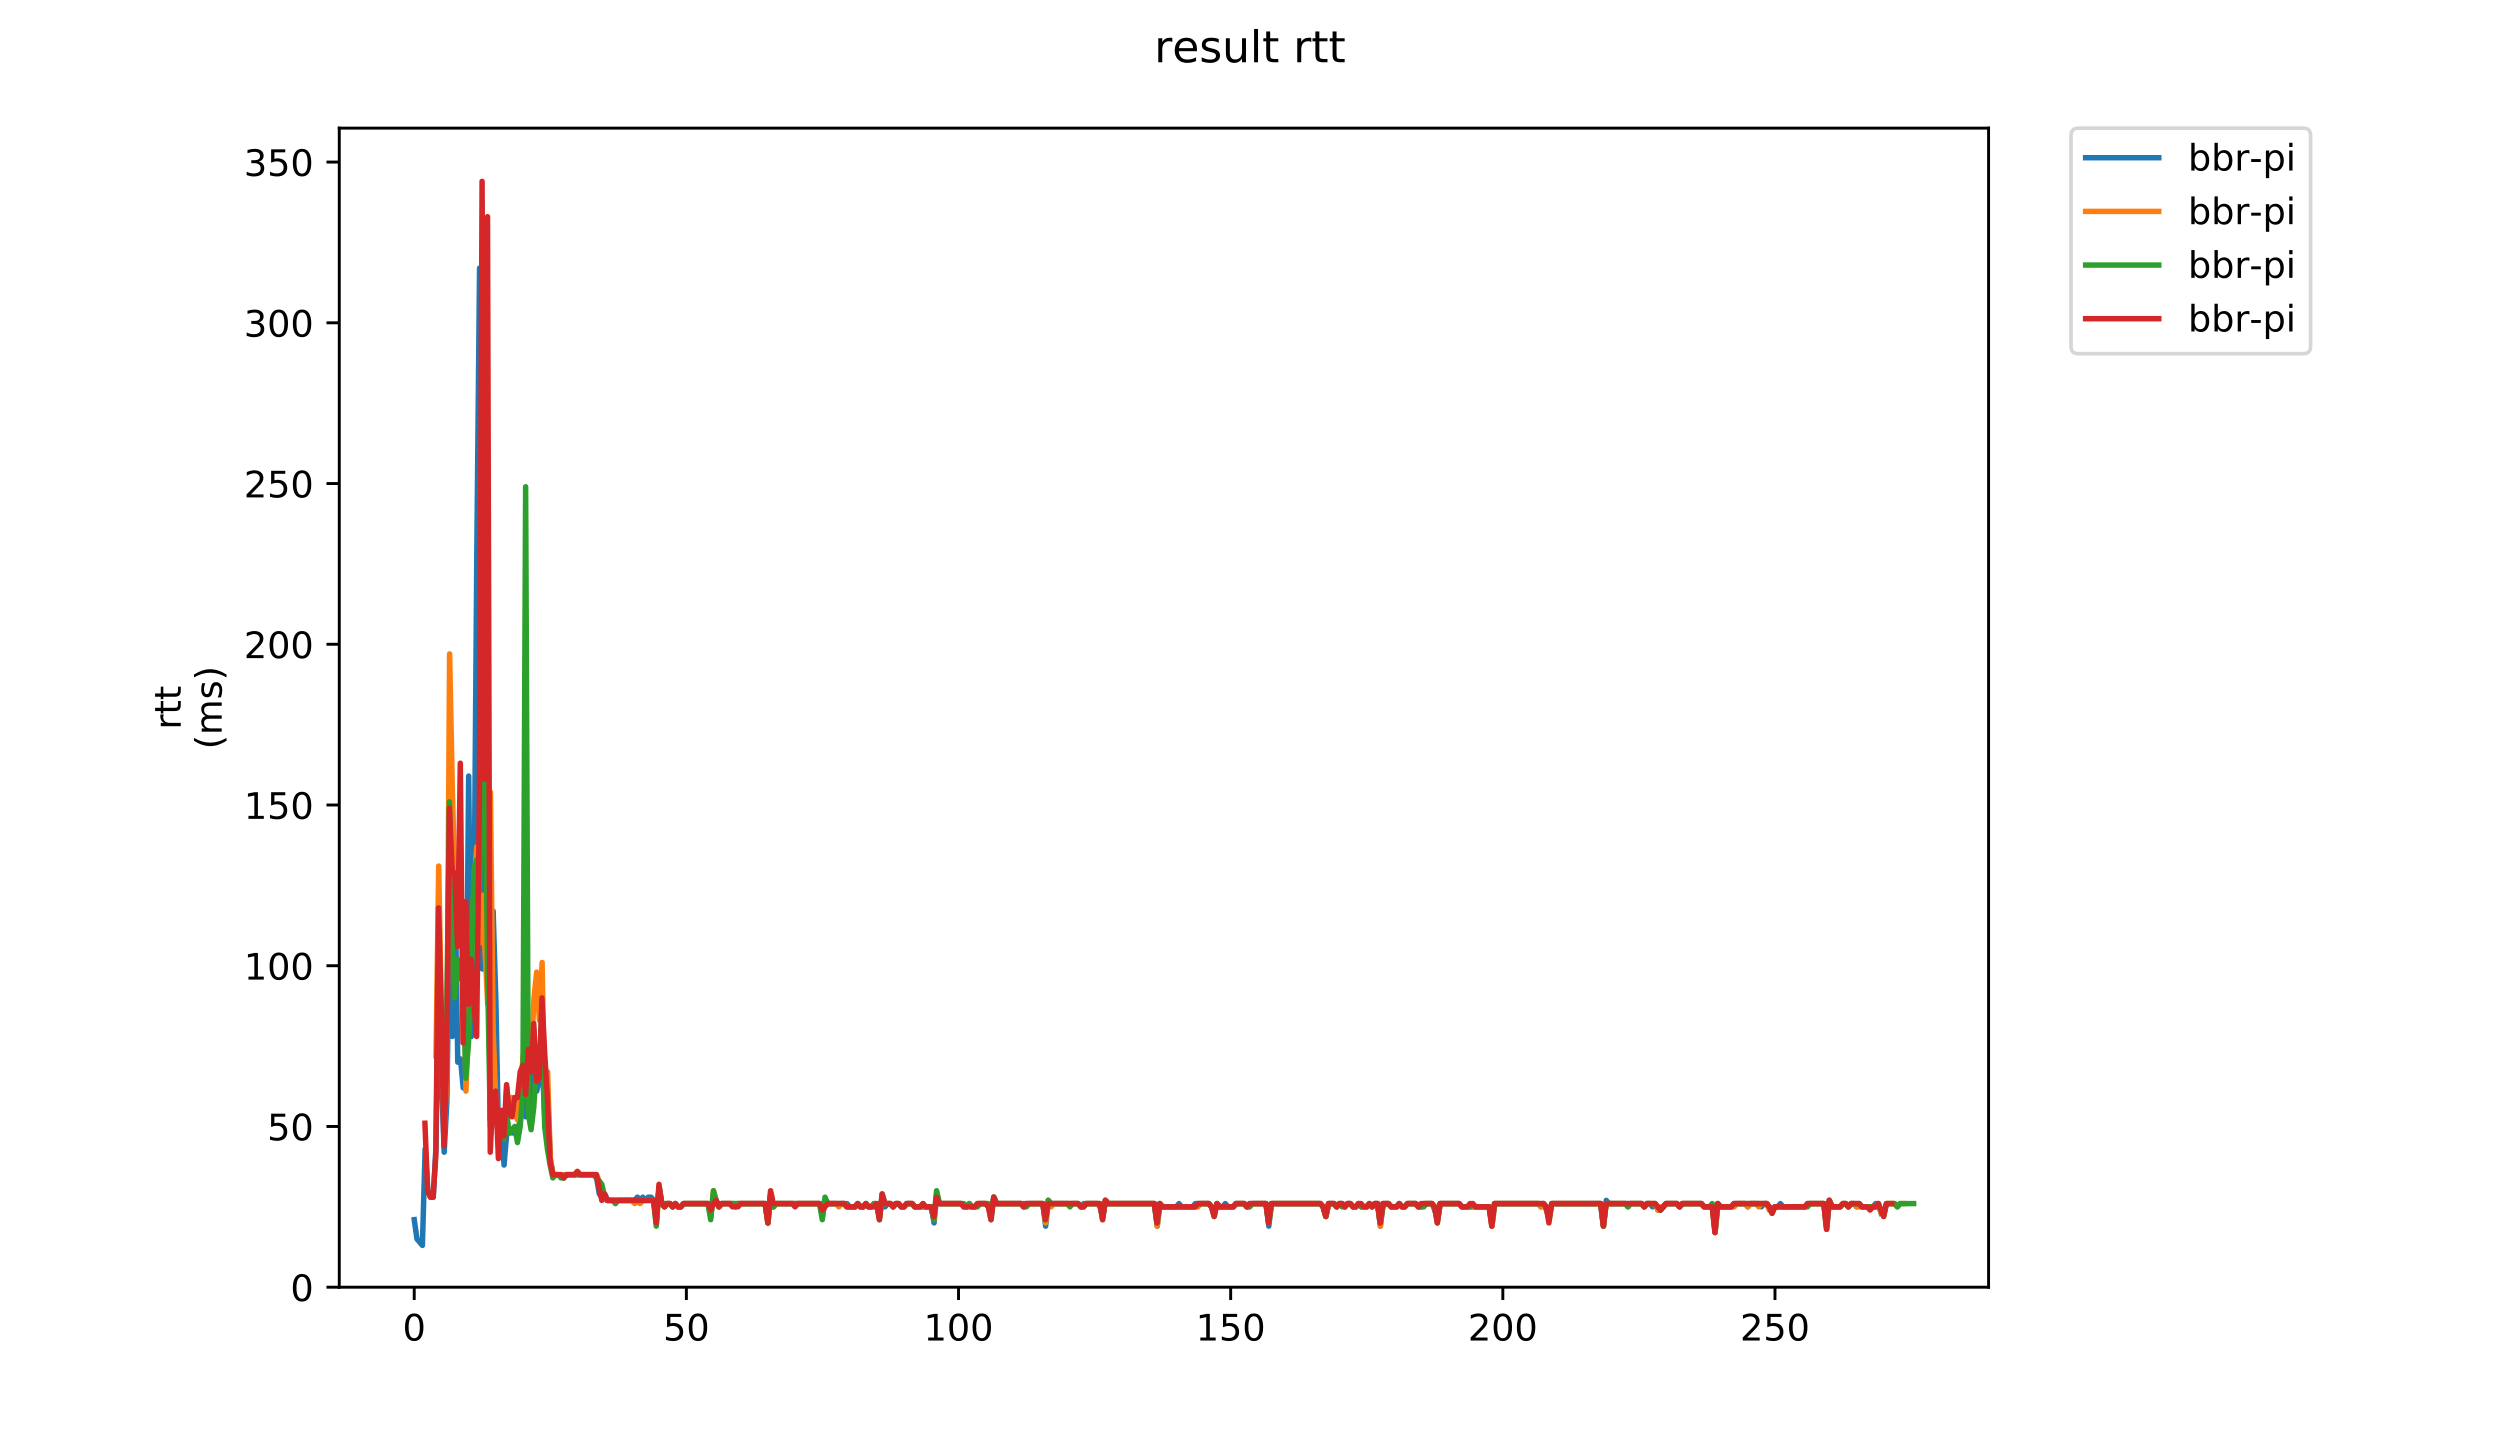 <?xml version="1.0" encoding="utf-8" standalone="no"?>
<!DOCTYPE svg PUBLIC "-//W3C//DTD SVG 1.1//EN"
  "http://www.w3.org/Graphics/SVG/1.1/DTD/svg11.dtd">
<!-- Created with matplotlib (https://matplotlib.org/) -->
<svg height="396pt" version="1.1" viewBox="0 0 684 396" width="684pt" xmlns="http://www.w3.org/2000/svg" xmlns:xlink="http://www.w3.org/1999/xlink">
 <defs>
  <style type="text/css">
*{stroke-linecap:butt;stroke-linejoin:round;}
  </style>
 </defs>
 <g id="figure_1">
  <g id="patch_1">
   <path d="M 0 396 
L 684 396 
L 684 0 
L 0 0 
z
" style="fill:#ffffff;"/>
  </g>
  <g id="axes_1">
   <g id="patch_2">
    <path d="M 92.824 352.174 
L 544.074 352.174 
L 544.074 35.062 
L 92.824 35.062 
z
" style="fill:#ffffff;"/>
   </g>
   <g id="matplotlib.axis_1">
    <g id="xtick_1">
     <g id="line2d_1">
      <defs>
       <path d="M 0 0 
L 0 3.5 
" id="m643cfe4407" style="stroke:#000000;stroke-width:0.8;"/>
      </defs>
      <g>
       <use style="stroke:#000000;stroke-width:0.8;" x="113.331" xlink:href="#m643cfe4407" y="352.174"/>
      </g>
     </g>
     <g id="text_1">
      <!-- 0 -->
      <defs>
       <path d="M 31.781 66.406 
Q 24.172 66.406 20.328 58.906 
Q 16.5 51.422 16.5 36.375 
Q 16.5 21.391 20.328 13.891 
Q 24.172 6.391 31.781 6.391 
Q 39.453 6.391 43.281 13.891 
Q 47.125 21.391 47.125 36.375 
Q 47.125 51.422 43.281 58.906 
Q 39.453 66.406 31.781 66.406 
z
M 31.781 74.219 
Q 44.047 74.219 50.516 64.516 
Q 56.984 54.828 56.984 36.375 
Q 56.984 17.969 50.516 8.266 
Q 44.047 -1.422 31.781 -1.422 
Q 19.531 -1.422 13.062 8.266 
Q 6.594 17.969 6.594 36.375 
Q 6.594 54.828 13.062 64.516 
Q 19.531 74.219 31.781 74.219 
z
" id="DejaVuSans-48"/>
      </defs>
      <g transform="translate(110.15 366.773)scale(0.1 -0.1)">
       <use xlink:href="#DejaVuSans-48"/>
      </g>
     </g>
    </g>
    <g id="xtick_2">
     <g id="line2d_2">
      <g>
       <use style="stroke:#000000;stroke-width:0.8;" x="187.792" xlink:href="#m643cfe4407" y="352.174"/>
      </g>
     </g>
     <g id="text_2">
      <!-- 50 -->
      <defs>
       <path d="M 10.797 72.906 
L 49.516 72.906 
L 49.516 64.594 
L 19.828 64.594 
L 19.828 46.734 
Q 21.969 47.469 24.109 47.828 
Q 26.266 48.188 28.422 48.188 
Q 40.625 48.188 47.75 41.5 
Q 54.891 34.812 54.891 23.391 
Q 54.891 11.625 47.562 5.094 
Q 40.234 -1.422 26.906 -1.422 
Q 22.312 -1.422 17.547 -0.641 
Q 12.797 0.141 7.719 1.703 
L 7.719 11.625 
Q 12.109 9.234 16.797 8.062 
Q 21.484 6.891 26.703 6.891 
Q 35.156 6.891 40.078 11.328 
Q 45.016 15.766 45.016 23.391 
Q 45.016 31 40.078 35.438 
Q 35.156 39.891 26.703 39.891 
Q 22.75 39.891 18.812 39.016 
Q 14.891 38.141 10.797 36.281 
z
" id="DejaVuSans-53"/>
      </defs>
      <g transform="translate(181.429 366.773)scale(0.1 -0.1)">
       <use xlink:href="#DejaVuSans-53"/>
       <use x="63.623" xlink:href="#DejaVuSans-48"/>
      </g>
     </g>
    </g>
    <g id="xtick_3">
     <g id="line2d_3">
      <g>
       <use style="stroke:#000000;stroke-width:0.8;" x="262.253" xlink:href="#m643cfe4407" y="352.174"/>
      </g>
     </g>
     <g id="text_3">
      <!-- 100 -->
      <defs>
       <path d="M 12.406 8.297 
L 28.516 8.297 
L 28.516 63.922 
L 10.984 60.406 
L 10.984 69.391 
L 28.422 72.906 
L 38.281 72.906 
L 38.281 8.297 
L 54.391 8.297 
L 54.391 0 
L 12.406 0 
z
" id="DejaVuSans-49"/>
      </defs>
      <g transform="translate(252.709 366.773)scale(0.1 -0.1)">
       <use xlink:href="#DejaVuSans-49"/>
       <use x="63.623" xlink:href="#DejaVuSans-48"/>
       <use x="127.246" xlink:href="#DejaVuSans-48"/>
      </g>
     </g>
    </g>
    <g id="xtick_4">
     <g id="line2d_4">
      <g>
       <use style="stroke:#000000;stroke-width:0.8;" x="336.713" xlink:href="#m643cfe4407" y="352.174"/>
      </g>
     </g>
     <g id="text_4">
      <!-- 150 -->
      <g transform="translate(327.17 366.773)scale(0.1 -0.1)">
       <use xlink:href="#DejaVuSans-49"/>
       <use x="63.623" xlink:href="#DejaVuSans-53"/>
       <use x="127.246" xlink:href="#DejaVuSans-48"/>
      </g>
     </g>
    </g>
    <g id="xtick_5">
     <g id="line2d_5">
      <g>
       <use style="stroke:#000000;stroke-width:0.8;" x="411.174" xlink:href="#m643cfe4407" y="352.174"/>
      </g>
     </g>
     <g id="text_5">
      <!-- 200 -->
      <defs>
       <path d="M 19.188 8.297 
L 53.609 8.297 
L 53.609 0 
L 7.328 0 
L 7.328 8.297 
Q 12.938 14.109 22.625 23.891 
Q 32.328 33.688 34.812 36.531 
Q 39.547 41.844 41.422 45.531 
Q 43.312 49.219 43.312 52.781 
Q 43.312 58.594 39.234 62.25 
Q 35.156 65.922 28.609 65.922 
Q 23.969 65.922 18.812 64.312 
Q 13.672 62.703 7.812 59.422 
L 7.812 69.391 
Q 13.766 71.781 18.938 73 
Q 24.125 74.219 28.422 74.219 
Q 39.75 74.219 46.484 68.547 
Q 53.219 62.891 53.219 53.422 
Q 53.219 48.922 51.531 44.891 
Q 49.859 40.875 45.406 35.406 
Q 44.188 33.984 37.641 27.219 
Q 31.109 20.453 19.188 8.297 
z
" id="DejaVuSans-50"/>
      </defs>
      <g transform="translate(401.631 366.773)scale(0.1 -0.1)">
       <use xlink:href="#DejaVuSans-50"/>
       <use x="63.623" xlink:href="#DejaVuSans-48"/>
       <use x="127.246" xlink:href="#DejaVuSans-48"/>
      </g>
     </g>
    </g>
    <g id="xtick_6">
     <g id="line2d_6">
      <g>
       <use style="stroke:#000000;stroke-width:0.8;" x="485.635" xlink:href="#m643cfe4407" y="352.174"/>
      </g>
     </g>
     <g id="text_6">
      <!-- 250 -->
      <g transform="translate(476.091 366.773)scale(0.1 -0.1)">
       <use xlink:href="#DejaVuSans-50"/>
       <use x="63.623" xlink:href="#DejaVuSans-53"/>
       <use x="127.246" xlink:href="#DejaVuSans-48"/>
      </g>
     </g>
    </g>
   </g>
   <g id="matplotlib.axis_2">
    <g id="ytick_1">
     <g id="line2d_7">
      <defs>
       <path d="M 0 0 
L -3.5 0 
" id="me2b16fe6dc" style="stroke:#000000;stroke-width:0.8;"/>
      </defs>
      <g>
       <use style="stroke:#000000;stroke-width:0.8;" x="92.824" xlink:href="#me2b16fe6dc" y="352.174"/>
      </g>
     </g>
     <g id="text_7">
      <!-- 0 -->
      <g transform="translate(79.461 355.973)scale(0.1 -0.1)">
       <use xlink:href="#DejaVuSans-48"/>
      </g>
     </g>
    </g>
    <g id="ytick_2">
     <g id="line2d_8">
      <g>
       <use style="stroke:#000000;stroke-width:0.8;" x="92.824" xlink:href="#me2b16fe6dc" y="308.198"/>
      </g>
     </g>
     <g id="text_8">
      <!-- 50 -->
      <g transform="translate(73.099 311.997)scale(0.1 -0.1)">
       <use xlink:href="#DejaVuSans-53"/>
       <use x="63.623" xlink:href="#DejaVuSans-48"/>
      </g>
     </g>
    </g>
    <g id="ytick_3">
     <g id="line2d_9">
      <g>
       <use style="stroke:#000000;stroke-width:0.8;" x="92.824" xlink:href="#me2b16fe6dc" y="264.222"/>
      </g>
     </g>
     <g id="text_9">
      <!-- 100 -->
      <g transform="translate(66.736 268.021)scale(0.1 -0.1)">
       <use xlink:href="#DejaVuSans-49"/>
       <use x="63.623" xlink:href="#DejaVuSans-48"/>
       <use x="127.246" xlink:href="#DejaVuSans-48"/>
      </g>
     </g>
    </g>
    <g id="ytick_4">
     <g id="line2d_10">
      <g>
       <use style="stroke:#000000;stroke-width:0.8;" x="92.824" xlink:href="#me2b16fe6dc" y="220.246"/>
      </g>
     </g>
     <g id="text_10">
      <!-- 150 -->
      <g transform="translate(66.736 224.045)scale(0.1 -0.1)">
       <use xlink:href="#DejaVuSans-49"/>
       <use x="63.623" xlink:href="#DejaVuSans-53"/>
       <use x="127.246" xlink:href="#DejaVuSans-48"/>
      </g>
     </g>
    </g>
    <g id="ytick_5">
     <g id="line2d_11">
      <g>
       <use style="stroke:#000000;stroke-width:0.8;" x="92.824" xlink:href="#me2b16fe6dc" y="176.27"/>
      </g>
     </g>
     <g id="text_11">
      <!-- 200 -->
      <g transform="translate(66.736 180.069)scale(0.1 -0.1)">
       <use xlink:href="#DejaVuSans-50"/>
       <use x="63.623" xlink:href="#DejaVuSans-48"/>
       <use x="127.246" xlink:href="#DejaVuSans-48"/>
      </g>
     </g>
    </g>
    <g id="ytick_6">
     <g id="line2d_12">
      <g>
       <use style="stroke:#000000;stroke-width:0.8;" x="92.824" xlink:href="#me2b16fe6dc" y="132.294"/>
      </g>
     </g>
     <g id="text_12">
      <!-- 250 -->
      <g transform="translate(66.736 136.093)scale(0.1 -0.1)">
       <use xlink:href="#DejaVuSans-50"/>
       <use x="63.623" xlink:href="#DejaVuSans-53"/>
       <use x="127.246" xlink:href="#DejaVuSans-48"/>
      </g>
     </g>
    </g>
    <g id="ytick_7">
     <g id="line2d_13">
      <g>
       <use style="stroke:#000000;stroke-width:0.8;" x="92.824" xlink:href="#me2b16fe6dc" y="88.318"/>
      </g>
     </g>
     <g id="text_13">
      <!-- 300 -->
      <defs>
       <path d="M 40.578 39.312 
Q 47.656 37.797 51.625 33 
Q 55.609 28.219 55.609 21.188 
Q 55.609 10.406 48.188 4.484 
Q 40.766 -1.422 27.094 -1.422 
Q 22.516 -1.422 17.656 -0.516 
Q 12.797 0.391 7.625 2.203 
L 7.625 11.719 
Q 11.719 9.328 16.594 8.109 
Q 21.484 6.891 26.812 6.891 
Q 36.078 6.891 40.938 10.547 
Q 45.797 14.203 45.797 21.188 
Q 45.797 27.641 41.281 31.266 
Q 36.766 34.906 28.719 34.906 
L 20.219 34.906 
L 20.219 43.016 
L 29.109 43.016 
Q 36.375 43.016 40.234 45.922 
Q 44.094 48.828 44.094 54.297 
Q 44.094 59.906 40.109 62.906 
Q 36.141 65.922 28.719 65.922 
Q 24.656 65.922 20.016 65.031 
Q 15.375 64.156 9.812 62.312 
L 9.812 71.094 
Q 15.438 72.656 20.344 73.438 
Q 25.25 74.219 29.594 74.219 
Q 40.828 74.219 47.359 69.109 
Q 53.906 64.016 53.906 55.328 
Q 53.906 49.266 50.438 45.094 
Q 46.969 40.922 40.578 39.312 
z
" id="DejaVuSans-51"/>
      </defs>
      <g transform="translate(66.736 92.117)scale(0.1 -0.1)">
       <use xlink:href="#DejaVuSans-51"/>
       <use x="63.623" xlink:href="#DejaVuSans-48"/>
       <use x="127.246" xlink:href="#DejaVuSans-48"/>
      </g>
     </g>
    </g>
    <g id="ytick_8">
     <g id="line2d_14">
      <g>
       <use style="stroke:#000000;stroke-width:0.8;" x="92.824" xlink:href="#me2b16fe6dc" y="44.341"/>
      </g>
     </g>
     <g id="text_14">
      <!-- 350 -->
      <g transform="translate(66.736 48.141)scale(0.1 -0.1)">
       <use xlink:href="#DejaVuSans-51"/>
       <use x="63.623" xlink:href="#DejaVuSans-53"/>
       <use x="127.246" xlink:href="#DejaVuSans-48"/>
      </g>
     </g>
    </g>
    <g id="text_15">
     <!-- rtt -->
     <defs>
      <path d="M 41.109 46.297 
Q 39.594 47.172 37.812 47.578 
Q 36.031 48 33.891 48 
Q 26.266 48 22.188 43.047 
Q 18.109 38.094 18.109 28.812 
L 18.109 0 
L 9.078 0 
L 9.078 54.688 
L 18.109 54.688 
L 18.109 46.188 
Q 20.953 51.172 25.484 53.578 
Q 30.031 56 36.531 56 
Q 37.453 56 38.578 55.875 
Q 39.703 55.766 41.062 55.516 
z
" id="DejaVuSans-114"/>
      <path d="M 18.312 70.219 
L 18.312 54.688 
L 36.812 54.688 
L 36.812 47.703 
L 18.312 47.703 
L 18.312 18.016 
Q 18.312 11.328 20.141 9.422 
Q 21.969 7.516 27.594 7.516 
L 36.812 7.516 
L 36.812 0 
L 27.594 0 
Q 17.188 0 13.234 3.875 
Q 9.281 7.766 9.281 18.016 
L 9.281 47.703 
L 2.688 47.703 
L 2.688 54.688 
L 9.281 54.688 
L 9.281 70.219 
z
" id="DejaVuSans-116"/>
     </defs>
     <g transform="translate(49.459 199.594)rotate(-90)scale(0.1 -0.1)">
      <use xlink:href="#DejaVuSans-114"/>
      <use x="41.113" xlink:href="#DejaVuSans-116"/>
      <use x="80.322" xlink:href="#DejaVuSans-116"/>
     </g>
     <!-- (ms) -->
     <defs>
      <path d="M 31 75.875 
Q 24.469 64.656 21.281 53.656 
Q 18.109 42.672 18.109 31.391 
Q 18.109 20.125 21.312 9.062 
Q 24.516 -2 31 -13.188 
L 23.188 -13.188 
Q 15.875 -1.703 12.234 9.375 
Q 8.594 20.453 8.594 31.391 
Q 8.594 42.281 12.203 53.312 
Q 15.828 64.359 23.188 75.875 
z
" id="DejaVuSans-40"/>
      <path d="M 52 44.188 
Q 55.375 50.25 60.062 53.125 
Q 64.75 56 71.094 56 
Q 79.641 56 84.281 50.016 
Q 88.922 44.047 88.922 33.016 
L 88.922 0 
L 79.891 0 
L 79.891 32.719 
Q 79.891 40.578 77.094 44.375 
Q 74.312 48.188 68.609 48.188 
Q 61.625 48.188 57.562 43.547 
Q 53.516 38.922 53.516 30.906 
L 53.516 0 
L 44.484 0 
L 44.484 32.719 
Q 44.484 40.625 41.703 44.406 
Q 38.922 48.188 33.109 48.188 
Q 26.219 48.188 22.156 43.531 
Q 18.109 38.875 18.109 30.906 
L 18.109 0 
L 9.078 0 
L 9.078 54.688 
L 18.109 54.688 
L 18.109 46.188 
Q 21.188 51.219 25.484 53.609 
Q 29.781 56 35.688 56 
Q 41.656 56 45.828 52.969 
Q 50 49.953 52 44.188 
z
" id="DejaVuSans-109"/>
      <path d="M 44.281 53.078 
L 44.281 44.578 
Q 40.484 46.531 36.375 47.5 
Q 32.281 48.484 27.875 48.484 
Q 21.188 48.484 17.844 46.438 
Q 14.5 44.391 14.5 40.281 
Q 14.5 37.156 16.891 35.375 
Q 19.281 33.594 26.516 31.984 
L 29.594 31.297 
Q 39.156 29.25 43.188 25.516 
Q 47.219 21.781 47.219 15.094 
Q 47.219 7.469 41.188 3.016 
Q 35.156 -1.422 24.609 -1.422 
Q 20.219 -1.422 15.453 -0.562 
Q 10.688 0.297 5.422 2 
L 5.422 11.281 
Q 10.406 8.688 15.234 7.391 
Q 20.062 6.109 24.812 6.109 
Q 31.156 6.109 34.562 8.281 
Q 37.984 10.453 37.984 14.406 
Q 37.984 18.062 35.516 20.016 
Q 33.062 21.969 24.703 23.781 
L 21.578 24.516 
Q 13.234 26.266 9.516 29.906 
Q 5.812 33.547 5.812 39.891 
Q 5.812 47.609 11.281 51.797 
Q 16.75 56 26.812 56 
Q 31.781 56 36.172 55.266 
Q 40.578 54.547 44.281 53.078 
z
" id="DejaVuSans-115"/>
      <path d="M 8.016 75.875 
L 15.828 75.875 
Q 23.141 64.359 26.781 53.312 
Q 30.422 42.281 30.422 31.391 
Q 30.422 20.453 26.781 9.375 
Q 23.141 -1.703 15.828 -13.188 
L 8.016 -13.188 
Q 14.5 -2 17.703 9.062 
Q 20.906 20.125 20.906 31.391 
Q 20.906 42.672 17.703 53.656 
Q 14.5 64.656 8.016 75.875 
z
" id="DejaVuSans-41"/>
     </defs>
     <g transform="translate(60.657 204.995)rotate(-90)scale(0.1 -0.1)">
      <use xlink:href="#DejaVuSans-40"/>
      <use x="39.014" xlink:href="#DejaVuSans-109"/>
      <use x="136.426" xlink:href="#DejaVuSans-115"/>
      <use x="188.525" xlink:href="#DejaVuSans-41"/>
     </g>
    </g>
   </g>
   <g id="line2d_15">
    <path clip-path="url(#p6f67797571)" d="M 113.335 333.704 
L 114.08 338.981 
L 115.569 340.74 
L 116.314 314.355 
L 117.058 325.789 
L 117.803 327.548 
L 118.548 327.548 
L 119.292 313.475 
L 120.037 263.342 
L 120.781 295.005 
L 121.526 315.234 
L 122.271 301.162 
L 123.015 247.511 
L 123.76 283.571 
L 124.504 243.113 
L 125.249 290.608 
L 125.994 289.728 
L 126.738 297.644 
L 127.483 291.487 
L 128.227 212.33 
L 128.972 283.571 
L 129.717 247.511 
L 130.461 150.764 
L 131.206 73.366 
L 131.95 265.101 
L 132.695 229.921 
L 133.44 238.716 
L 134.184 308.198 
L 134.929 249.27 
L 135.674 273.897 
L 136.418 312.596 
L 137.163 307.319 
L 137.907 318.752 
L 138.652 309.957 
L 140.886 309.957 
L 141.63 309.078 
L 142.375 306.439 
L 143.12 293.246 
L 143.864 305.559 
L 144.609 295.005 
L 145.353 303.8 
L 146.098 287.09 
L 146.843 298.523 
L 147.587 295.005 
L 148.332 290.608 
L 149.076 306.439 
L 149.821 299.403 
L 150.566 316.993 
L 151.31 321.391 
L 153.544 321.391 
L 154.289 322.27 
L 155.033 321.391 
L 162.479 321.391 
L 163.224 322.27 
L 163.969 326.668 
L 164.713 327.548 
L 165.458 326.668 
L 166.202 328.427 
L 173.649 328.427 
L 174.393 327.548 
L 175.138 328.427 
L 175.882 327.548 
L 176.627 328.427 
L 177.372 327.548 
L 178.116 327.548 
L 178.861 328.427 
L 179.605 332.825 
L 180.35 324.909 
L 181.095 329.307 
L 183.328 329.307 
L 184.073 330.186 
L 184.818 329.307 
L 185.562 330.186 
L 186.307 330.186 
L 187.052 329.307 
L 193.753 329.307 
L 194.498 331.945 
L 195.242 327.548 
L 195.987 328.427 
L 196.731 330.186 
L 197.476 329.307 
L 200.454 329.307 
L 201.199 330.186 
L 201.944 329.307 
L 209.39 329.307 
L 210.134 334.584 
L 210.879 326.668 
L 211.624 330.186 
L 212.368 329.307 
L 224.282 329.307 
L 225.027 331.945 
L 225.771 329.307 
L 231.728 329.307 
L 232.473 330.186 
L 233.962 330.186 
L 234.706 329.307 
L 235.451 330.186 
L 236.196 330.186 
L 236.94 329.307 
L 237.685 330.186 
L 238.43 330.186 
L 239.174 329.307 
L 239.919 330.186 
L 240.663 332.825 
L 241.408 327.548 
L 242.153 330.186 
L 242.897 329.307 
L 243.642 329.307 
L 244.386 330.186 
L 245.131 329.307 
L 245.876 329.307 
L 246.62 330.186 
L 247.365 330.186 
L 248.109 329.307 
L 249.599 329.307 
L 250.343 330.186 
L 254.811 330.186 
L 255.556 334.584 
L 256.3 326.668 
L 257.045 329.307 
L 263.002 329.307 
L 263.746 330.186 
L 264.491 330.186 
L 265.235 329.307 
L 265.98 330.186 
L 266.725 330.186 
L 267.469 329.307 
L 269.703 329.307 
L 270.448 330.186 
L 271.192 331.945 
L 271.937 327.548 
L 272.682 329.307 
L 285.34 329.307 
L 286.084 335.463 
L 286.829 328.427 
L 287.574 329.307 
L 295.02 329.307 
L 295.764 330.186 
L 296.509 329.307 
L 300.232 329.307 
L 300.977 330.186 
L 301.721 332.825 
L 302.466 328.427 
L 303.21 329.307 
L 315.869 329.307 
L 316.613 335.463 
L 317.358 329.307 
L 318.103 330.186 
L 321.826 330.186 
L 322.57 329.307 
L 323.315 330.186 
L 326.293 330.186 
L 327.038 329.307 
L 330.761 329.307 
L 331.506 330.186 
L 332.25 331.945 
L 332.995 329.307 
L 333.739 330.186 
L 334.484 330.186 
L 335.229 329.307 
L 335.973 330.186 
L 337.462 330.186 
L 338.207 329.307 
L 340.441 329.307 
L 341.186 330.186 
L 341.93 329.307 
L 346.398 329.307 
L 347.142 335.463 
L 347.887 329.307 
L 361.29 329.307 
L 362.035 330.186 
L 362.779 332.825 
L 363.524 329.307 
L 365.013 329.307 
L 365.758 330.186 
L 366.502 329.307 
L 367.247 329.307 
L 367.991 330.186 
L 368.736 329.307 
L 369.481 329.307 
L 370.225 330.186 
L 370.97 330.186 
L 371.714 329.307 
L 372.459 330.186 
L 373.948 330.186 
L 374.693 329.307 
L 375.438 330.186 
L 376.182 329.307 
L 376.927 329.307 
L 377.671 335.463 
L 378.416 329.307 
L 379.905 329.307 
L 380.65 330.186 
L 382.139 330.186 
L 382.884 329.307 
L 383.628 330.186 
L 384.373 330.186 
L 385.117 329.307 
L 387.351 329.307 
L 388.096 330.186 
L 388.84 330.186 
L 389.585 329.307 
L 391.819 329.307 
L 392.564 331.066 
L 393.308 333.704 
L 394.053 329.307 
L 399.265 329.307 
L 400.01 330.186 
L 407.456 330.186 
L 408.2 335.463 
L 408.945 329.307 
L 420.859 329.307 
L 421.603 330.186 
L 422.348 329.307 
L 423.837 332.825 
L 424.582 329.307 
L 437.985 329.307 
L 438.729 335.463 
L 439.474 328.427 
L 440.218 329.307 
L 449.154 329.307 
L 449.898 330.186 
L 450.643 329.307 
L 451.388 329.307 
L 452.132 330.186 
L 452.877 329.307 
L 453.621 331.066 
L 454.366 331.066 
L 455.855 329.307 
L 458.834 329.307 
L 459.578 330.186 
L 460.323 329.307 
L 465.535 329.307 
L 466.28 330.186 
L 468.514 330.186 
L 469.258 337.222 
L 470.003 329.307 
L 470.747 330.186 
L 473.726 330.186 
L 474.47 329.307 
L 477.449 329.307 
L 478.194 330.186 
L 478.938 329.307 
L 481.172 329.307 
L 481.917 330.186 
L 482.661 329.307 
L 483.406 329.307 
L 484.15 331.066 
L 484.895 331.066 
L 485.64 330.186 
L 486.384 330.186 
L 487.129 329.307 
L 487.873 330.186 
L 493.83 330.186 
L 494.575 329.307 
L 499.043 329.307 
L 499.787 336.343 
L 500.532 328.427 
L 501.276 330.186 
L 503.51 330.186 
L 504.255 329.307 
L 504.999 329.307 
L 505.744 330.186 
L 506.489 329.307 
L 507.233 329.307 
L 507.978 330.186 
L 508.722 329.307 
L 509.467 330.186 
L 512.446 330.186 
L 513.19 329.307 
L 513.935 329.307 
L 514.679 331.945 
L 514.679 331.945 
" style="fill:none;stroke:#1f77b4;stroke-linecap:square;stroke-width:1.5;"/>
   </g>
   <g id="line2d_16">
    <path clip-path="url(#p6f67797571)" d="M 119.288 288.849 
L 120.032 236.957 
L 120.777 279.174 
L 121.521 309.957 
L 122.266 294.126 
L 123.011 178.908 
L 123.755 215.848 
L 124.5 243.113 
L 125.245 245.752 
L 126.734 247.511 
L 127.478 298.523 
L 128.223 278.294 
L 128.968 263.342 
L 129.712 241.354 
L 130.457 231.68 
L 131.201 258.065 
L 131.946 244.872 
L 133.435 274.776 
L 134.18 216.728 
L 134.924 281.812 
L 135.669 302.041 
L 136.414 311.716 
L 137.158 306.439 
L 137.903 309.957 
L 138.647 297.644 
L 139.392 304.68 
L 140.137 300.282 
L 140.881 304.68 
L 141.626 306.439 
L 142.371 299.403 
L 143.115 288.849 
L 143.86 293.246 
L 144.604 283.571 
L 145.349 289.728 
L 146.094 273.017 
L 146.838 265.981 
L 147.583 279.174 
L 148.327 263.342 
L 149.072 307.319 
L 149.817 293.246 
L 150.561 316.993 
L 151.306 321.391 
L 157.263 321.391 
L 158.007 320.511 
L 158.752 321.391 
L 163.22 321.391 
L 164.709 324.909 
L 165.453 327.548 
L 166.198 328.427 
L 172.899 328.427 
L 173.644 329.307 
L 174.389 328.427 
L 175.133 329.307 
L 175.878 328.427 
L 178.856 328.427 
L 179.601 334.584 
L 180.346 324.909 
L 181.09 329.307 
L 181.835 330.186 
L 182.579 329.307 
L 183.324 329.307 
L 184.069 330.186 
L 184.813 329.307 
L 185.558 330.186 
L 186.302 330.186 
L 187.047 329.307 
L 193.749 329.307 
L 194.493 332.825 
L 195.238 325.789 
L 195.982 329.307 
L 196.727 330.186 
L 197.472 329.307 
L 209.385 329.307 
L 210.13 334.584 
L 210.875 326.668 
L 211.619 330.186 
L 212.364 329.307 
L 224.277 329.307 
L 225.022 332.825 
L 225.767 328.427 
L 226.511 329.307 
L 228.745 329.307 
L 229.49 330.186 
L 230.234 329.307 
L 230.979 329.307 
L 231.724 330.186 
L 233.957 330.186 
L 234.702 329.307 
L 235.447 330.186 
L 236.191 330.186 
L 236.936 329.307 
L 237.68 330.186 
L 238.425 330.186 
L 239.17 329.307 
L 239.914 330.186 
L 240.659 332.825 
L 241.403 327.548 
L 242.148 329.307 
L 243.637 329.307 
L 244.382 330.186 
L 245.127 329.307 
L 245.871 329.307 
L 246.616 330.186 
L 247.36 330.186 
L 248.105 329.307 
L 249.594 329.307 
L 250.339 330.186 
L 254.806 330.186 
L 255.551 333.704 
L 256.296 326.668 
L 257.04 329.307 
L 262.997 329.307 
L 263.742 330.186 
L 264.486 330.186 
L 265.231 329.307 
L 265.976 330.186 
L 266.72 330.186 
L 267.465 329.307 
L 269.699 329.307 
L 271.188 331.066 
L 271.932 327.548 
L 272.677 329.307 
L 279.379 329.307 
L 280.123 330.186 
L 280.868 329.307 
L 285.335 329.307 
L 286.08 334.584 
L 286.825 328.427 
L 287.569 330.186 
L 288.314 329.307 
L 295.015 329.307 
L 295.76 330.186 
L 296.505 330.186 
L 297.249 329.307 
L 300.228 329.307 
L 300.972 330.186 
L 301.717 331.945 
L 302.461 328.427 
L 303.206 329.307 
L 315.864 329.307 
L 316.609 335.463 
L 317.354 329.307 
L 318.098 330.186 
L 327.778 330.186 
L 328.523 329.307 
L 330.757 329.307 
L 331.501 330.186 
L 332.246 331.945 
L 332.99 329.307 
L 333.735 330.186 
L 337.458 330.186 
L 338.203 329.307 
L 340.436 329.307 
L 341.181 330.186 
L 341.926 330.186 
L 342.67 329.307 
L 346.393 329.307 
L 347.138 334.584 
L 347.883 329.307 
L 361.286 329.307 
L 362.03 330.186 
L 362.775 332.825 
L 363.519 329.307 
L 365.009 329.307 
L 365.753 330.186 
L 366.498 329.307 
L 367.242 329.307 
L 367.987 330.186 
L 368.732 329.307 
L 369.476 329.307 
L 370.221 330.186 
L 370.965 330.186 
L 371.71 329.307 
L 372.455 330.186 
L 373.944 330.186 
L 374.688 329.307 
L 375.433 330.186 
L 376.178 329.307 
L 376.922 329.307 
L 377.667 335.463 
L 378.411 329.307 
L 379.901 329.307 
L 380.645 330.186 
L 382.135 330.186 
L 382.879 329.307 
L 383.624 330.186 
L 384.368 330.186 
L 385.113 329.307 
L 387.347 329.307 
L 388.091 330.186 
L 388.836 330.186 
L 389.581 329.307 
L 391.814 329.307 
L 392.559 330.186 
L 393.304 333.704 
L 394.048 329.307 
L 399.261 329.307 
L 400.005 330.186 
L 407.451 330.186 
L 408.196 335.463 
L 408.94 329.307 
L 420.854 329.307 
L 421.599 330.186 
L 422.343 329.307 
L 423.088 330.186 
L 423.833 333.704 
L 424.577 329.307 
L 437.98 329.307 
L 438.725 335.463 
L 439.469 329.307 
L 444.682 329.307 
L 445.426 330.186 
L 446.171 329.307 
L 449.149 329.307 
L 449.894 330.186 
L 450.639 329.307 
L 452.872 329.307 
L 453.617 331.066 
L 454.362 330.186 
L 455.106 330.186 
L 455.851 329.307 
L 458.829 329.307 
L 459.574 330.186 
L 460.318 329.307 
L 465.531 329.307 
L 466.275 330.186 
L 468.509 330.186 
L 469.254 337.222 
L 469.998 329.307 
L 470.743 330.186 
L 474.466 330.186 
L 475.211 329.307 
L 477.444 329.307 
L 478.189 330.186 
L 478.934 329.307 
L 480.423 329.307 
L 481.168 330.186 
L 481.912 329.307 
L 483.401 329.307 
L 484.146 331.066 
L 484.891 331.066 
L 485.635 330.186 
L 493.826 330.186 
L 494.57 329.307 
L 499.038 329.307 
L 499.783 335.463 
L 500.527 328.427 
L 501.272 330.186 
L 503.506 330.186 
L 504.25 329.307 
L 504.995 329.307 
L 505.74 330.186 
L 506.484 329.307 
L 507.229 329.307 
L 507.973 330.186 
L 513.186 330.186 
L 513.93 329.307 
L 514.675 331.945 
L 515.42 331.945 
L 516.164 329.307 
L 518.398 329.307 
L 519.143 330.186 
L 519.887 329.307 
L 520.632 329.307 
L 520.632 329.307 
" style="fill:none;stroke:#ff7f0e;stroke-linecap:square;stroke-width:1.5;"/>
   </g>
   <g id="line2d_17">
    <path clip-path="url(#p6f67797571)" d="M 122.218 279.174 
L 122.963 219.366 
L 123.708 258.065 
L 124.452 273.017 
L 125.197 262.463 
L 125.941 267.74 
L 126.686 265.101 
L 127.431 295.005 
L 128.175 285.33 
L 128.92 268.62 
L 129.665 237.836 
L 130.409 235.198 
L 131.154 243.993 
L 131.898 216.728 
L 132.643 193.86 
L 133.388 265.981 
L 134.132 306.439 
L 134.877 303.8 
L 135.621 302.041 
L 136.366 311.716 
L 137.111 310.837 
L 137.855 311.716 
L 138.6 304.68 
L 139.344 309.957 
L 140.834 308.198 
L 141.578 312.596 
L 142.323 308.198 
L 143.067 298.523 
L 143.812 133.173 
L 144.557 304.68 
L 145.301 309.078 
L 146.046 302.921 
L 146.791 290.608 
L 147.535 294.126 
L 148.28 276.535 
L 149.024 308.198 
L 149.769 314.355 
L 150.514 318.752 
L 151.258 322.27 
L 152.003 321.391 
L 152.747 321.391 
L 153.492 322.27 
L 154.237 322.27 
L 154.981 321.391 
L 162.427 321.391 
L 164.661 324.029 
L 165.406 327.548 
L 166.15 328.427 
L 167.64 328.427 
L 168.384 329.307 
L 169.129 328.427 
L 178.809 328.427 
L 179.553 335.463 
L 180.298 324.909 
L 181.043 329.307 
L 181.787 330.186 
L 182.532 329.307 
L 183.276 329.307 
L 184.021 330.186 
L 184.766 329.307 
L 185.51 330.186 
L 186.255 330.186 
L 186.999 329.307 
L 193.701 329.307 
L 194.445 333.704 
L 195.19 325.789 
L 195.935 328.427 
L 196.679 330.186 
L 197.424 329.307 
L 209.338 329.307 
L 210.082 334.584 
L 210.827 326.668 
L 211.571 330.186 
L 212.316 329.307 
L 224.23 329.307 
L 224.974 333.704 
L 225.719 327.548 
L 226.464 329.307 
L 230.931 329.307 
L 231.676 330.186 
L 233.91 330.186 
L 234.654 329.307 
L 235.399 330.186 
L 236.144 330.186 
L 236.888 329.307 
L 237.633 330.186 
L 238.377 330.186 
L 239.122 329.307 
L 239.867 329.307 
L 240.611 333.704 
L 241.356 326.668 
L 242.1 329.307 
L 243.59 329.307 
L 244.334 330.186 
L 245.079 329.307 
L 245.823 329.307 
L 246.568 330.186 
L 247.313 330.186 
L 248.057 329.307 
L 249.547 329.307 
L 250.291 330.186 
L 251.78 330.186 
L 252.525 329.307 
L 253.27 330.186 
L 254.759 330.186 
L 255.503 333.704 
L 256.248 325.789 
L 256.993 329.307 
L 263.694 329.307 
L 264.439 330.186 
L 265.183 329.307 
L 265.928 330.186 
L 267.417 330.186 
L 268.162 329.307 
L 270.396 329.307 
L 271.14 333.704 
L 271.885 327.548 
L 272.629 329.307 
L 279.331 329.307 
L 280.075 330.186 
L 280.82 330.186 
L 281.565 329.307 
L 285.288 329.307 
L 286.032 333.704 
L 286.777 328.427 
L 287.522 329.307 
L 291.989 329.307 
L 292.734 330.186 
L 293.478 329.307 
L 294.968 329.307 
L 295.712 330.186 
L 296.457 330.186 
L 297.201 329.307 
L 300.925 329.307 
L 301.669 333.704 
L 302.414 328.427 
L 303.158 329.307 
L 315.817 329.307 
L 316.561 334.584 
L 317.306 329.307 
L 318.051 330.186 
L 326.986 330.186 
L 327.73 329.307 
L 330.709 329.307 
L 331.453 330.186 
L 332.198 332.825 
L 332.943 329.307 
L 333.687 330.186 
L 337.41 330.186 
L 338.155 329.307 
L 340.389 329.307 
L 341.133 330.186 
L 341.878 330.186 
L 342.623 329.307 
L 346.346 329.307 
L 347.09 334.584 
L 347.835 329.307 
L 361.238 329.307 
L 361.982 330.186 
L 362.727 332.825 
L 363.472 329.307 
L 364.961 329.307 
L 365.705 330.186 
L 366.45 329.307 
L 367.195 330.186 
L 367.939 330.186 
L 368.684 329.307 
L 369.429 329.307 
L 370.173 330.186 
L 370.918 330.186 
L 371.662 329.307 
L 372.407 330.186 
L 373.896 330.186 
L 374.641 329.307 
L 375.385 330.186 
L 376.13 329.307 
L 376.875 329.307 
L 377.619 334.584 
L 378.364 330.186 
L 379.108 329.307 
L 379.853 329.307 
L 380.598 330.186 
L 382.087 330.186 
L 382.831 329.307 
L 383.576 330.186 
L 384.321 330.186 
L 385.065 329.307 
L 387.299 329.307 
L 388.044 330.186 
L 389.533 330.186 
L 390.278 329.307 
L 391.767 329.307 
L 392.511 330.186 
L 393.256 334.584 
L 394.001 329.307 
L 399.213 329.307 
L 399.957 330.186 
L 402.191 330.186 
L 402.936 329.307 
L 403.681 330.186 
L 407.404 330.186 
L 408.148 334.584 
L 408.893 329.307 
L 422.296 329.307 
L 423.04 330.186 
L 423.785 333.704 
L 424.53 329.307 
L 437.933 329.307 
L 438.677 335.463 
L 439.422 329.307 
L 444.634 329.307 
L 445.379 330.186 
L 446.123 329.307 
L 449.102 329.307 
L 449.846 330.186 
L 450.591 329.307 
L 452.825 329.307 
L 454.314 331.066 
L 455.803 329.307 
L 458.782 329.307 
L 459.526 330.186 
L 460.271 329.307 
L 465.483 329.307 
L 466.228 330.186 
L 467.717 330.186 
L 468.461 329.307 
L 469.206 336.343 
L 469.951 329.307 
L 470.695 330.186 
L 473.674 330.186 
L 474.418 329.307 
L 483.354 329.307 
L 484.098 330.186 
L 484.843 331.945 
L 485.587 330.186 
L 494.523 330.186 
L 495.267 329.307 
L 498.99 329.307 
L 499.735 335.463 
L 500.48 328.427 
L 501.224 330.186 
L 503.458 330.186 
L 504.203 329.307 
L 504.947 329.307 
L 505.692 330.186 
L 506.437 329.307 
L 508.67 329.307 
L 509.415 330.186 
L 513.138 330.186 
L 513.883 329.307 
L 515.372 332.825 
L 516.116 329.307 
L 518.35 329.307 
L 519.095 330.186 
L 519.839 329.307 
L 523.563 329.307 
L 523.563 329.307 
" style="fill:none;stroke:#2ca02c;stroke-linecap:square;stroke-width:1.5;"/>
   </g>
   <g id="line2d_18">
    <path clip-path="url(#p6f67797571)" d="M 116.259 307.319 
L 117.003 325.789 
L 117.748 327.548 
L 118.492 327.548 
L 119.237 316.114 
L 119.982 248.391 
L 120.726 275.656 
L 121.471 313.475 
L 122.215 290.608 
L 122.96 221.125 
L 123.705 237.836 
L 124.449 239.595 
L 125.194 258.945 
L 125.939 208.812 
L 126.683 285.33 
L 127.428 246.632 
L 128.172 274.776 
L 128.917 262.463 
L 129.662 274.776 
L 130.406 283.571 
L 131.151 220.246 
L 131.895 49.619 
L 132.64 213.21 
L 133.385 59.293 
L 134.129 315.234 
L 134.874 299.403 
L 135.618 298.523 
L 136.363 316.993 
L 137.108 303.8 
L 137.852 310.837 
L 138.597 296.764 
L 139.341 304.68 
L 140.086 305.559 
L 140.831 300.282 
L 141.575 300.282 
L 142.32 293.246 
L 143.065 291.487 
L 143.809 299.403 
L 144.554 287.09 
L 145.298 293.246 
L 146.043 280.053 
L 146.788 295.885 
L 147.532 295.005 
L 148.277 273.017 
L 149.021 287.969 
L 149.766 300.282 
L 150.511 317.873 
L 151.255 321.391 
L 153.489 321.391 
L 154.234 322.27 
L 154.978 321.391 
L 157.212 321.391 
L 157.957 320.511 
L 158.701 321.391 
L 163.169 321.391 
L 164.658 328.427 
L 165.403 326.668 
L 166.147 328.427 
L 178.806 328.427 
L 179.55 334.584 
L 180.295 324.029 
L 181.04 329.307 
L 181.784 330.186 
L 182.529 329.307 
L 183.273 329.307 
L 184.018 330.186 
L 184.763 329.307 
L 185.507 330.186 
L 186.252 330.186 
L 186.996 329.307 
L 193.698 329.307 
L 194.443 331.066 
L 195.187 329.307 
L 195.932 328.427 
L 196.676 330.186 
L 197.421 329.307 
L 199.655 329.307 
L 200.399 330.186 
L 201.889 330.186 
L 202.633 329.307 
L 209.335 329.307 
L 210.079 334.584 
L 210.824 325.789 
L 211.569 329.307 
L 216.781 329.307 
L 217.525 330.186 
L 218.27 329.307 
L 224.227 329.307 
L 224.971 331.066 
L 226.461 329.307 
L 230.928 329.307 
L 231.673 330.186 
L 233.907 330.186 
L 234.651 329.307 
L 235.396 330.186 
L 236.141 330.186 
L 236.885 329.307 
L 237.63 330.186 
L 239.119 330.186 
L 239.864 329.307 
L 240.608 333.704 
L 241.353 326.668 
L 242.097 329.307 
L 243.587 329.307 
L 244.331 330.186 
L 245.076 329.307 
L 245.821 329.307 
L 246.565 330.186 
L 247.31 330.186 
L 248.054 329.307 
L 249.544 329.307 
L 250.288 330.186 
L 251.777 330.186 
L 252.522 329.307 
L 253.267 330.186 
L 254.756 330.186 
L 255.5 332.825 
L 256.245 327.548 
L 256.99 329.307 
L 262.947 329.307 
L 263.691 330.186 
L 266.67 330.186 
L 267.414 329.307 
L 269.648 329.307 
L 270.393 330.186 
L 271.137 333.704 
L 271.882 327.548 
L 272.626 329.307 
L 279.328 329.307 
L 280.073 330.186 
L 280.817 329.307 
L 285.285 329.307 
L 286.029 333.704 
L 286.774 329.307 
L 294.965 329.307 
L 295.709 330.186 
L 296.454 330.186 
L 297.199 329.307 
L 300.922 329.307 
L 301.666 333.704 
L 302.411 328.427 
L 303.155 329.307 
L 315.814 329.307 
L 316.558 334.584 
L 317.303 329.307 
L 318.048 330.186 
L 326.983 330.186 
L 327.727 329.307 
L 330.706 329.307 
L 331.451 330.186 
L 332.195 332.825 
L 332.94 329.307 
L 333.684 330.186 
L 337.407 330.186 
L 338.152 329.307 
L 340.386 329.307 
L 341.13 330.186 
L 341.875 329.307 
L 346.343 329.307 
L 347.087 334.584 
L 347.832 329.307 
L 361.235 329.307 
L 361.979 330.186 
L 362.724 332.825 
L 363.469 329.307 
L 364.958 329.307 
L 365.703 330.186 
L 366.447 329.307 
L 367.192 329.307 
L 367.936 330.186 
L 368.681 329.307 
L 369.426 329.307 
L 370.17 330.186 
L 370.915 330.186 
L 371.659 329.307 
L 372.404 329.307 
L 373.149 330.186 
L 373.893 330.186 
L 374.638 329.307 
L 375.382 330.186 
L 376.127 329.307 
L 376.872 329.307 
L 377.616 334.584 
L 378.361 329.307 
L 379.85 329.307 
L 380.595 330.186 
L 382.084 330.186 
L 382.829 329.307 
L 383.573 330.186 
L 384.318 330.186 
L 385.062 329.307 
L 387.296 329.307 
L 388.041 330.186 
L 388.785 329.307 
L 391.764 329.307 
L 392.508 330.186 
L 393.253 334.584 
L 393.998 329.307 
L 399.21 329.307 
L 399.955 330.186 
L 401.444 330.186 
L 402.188 329.307 
L 402.933 329.307 
L 403.678 330.186 
L 407.401 330.186 
L 408.145 335.463 
L 408.89 329.307 
L 422.293 329.307 
L 423.037 330.186 
L 423.782 334.584 
L 424.527 329.307 
L 437.93 329.307 
L 438.674 335.463 
L 439.419 329.307 
L 449.099 329.307 
L 449.843 330.186 
L 450.588 329.307 
L 452.822 329.307 
L 454.311 331.066 
L 455.8 329.307 
L 458.779 329.307 
L 459.523 330.186 
L 460.268 329.307 
L 465.48 329.307 
L 466.225 330.186 
L 468.459 330.186 
L 469.203 337.222 
L 469.948 329.307 
L 470.692 330.186 
L 473.671 330.186 
L 474.415 329.307 
L 483.351 329.307 
L 484.095 330.186 
L 484.84 331.945 
L 485.585 330.186 
L 493.775 330.186 
L 494.52 329.307 
L 498.987 329.307 
L 499.732 336.343 
L 500.477 328.427 
L 501.221 330.186 
L 503.455 330.186 
L 504.2 329.307 
L 504.944 329.307 
L 505.689 330.186 
L 506.434 329.307 
L 508.667 329.307 
L 509.412 330.186 
L 510.901 330.186 
L 511.646 331.066 
L 512.39 330.186 
L 513.135 330.186 
L 513.88 329.307 
L 515.369 332.825 
L 516.113 329.307 
L 517.603 329.307 
L 517.603 329.307 
" style="fill:none;stroke:#d62728;stroke-linecap:square;stroke-width:1.5;"/>
   </g>
   <g id="patch_3">
    <path d="M 92.824 352.174 
L 92.824 35.062 
" style="fill:none;stroke:#000000;stroke-linecap:square;stroke-linejoin:miter;stroke-width:0.8;"/>
   </g>
   <g id="patch_4">
    <path d="M 544.074 352.174 
L 544.074 35.062 
" style="fill:none;stroke:#000000;stroke-linecap:square;stroke-linejoin:miter;stroke-width:0.8;"/>
   </g>
   <g id="patch_5">
    <path d="M 92.824 352.174 
L 544.074 352.174 
" style="fill:none;stroke:#000000;stroke-linecap:square;stroke-linejoin:miter;stroke-width:0.8;"/>
   </g>
   <g id="patch_6">
    <path d="M 92.824 35.062 
L 544.074 35.062 
" style="fill:none;stroke:#000000;stroke-linecap:square;stroke-linejoin:miter;stroke-width:0.8;"/>
   </g>
   <g id="legend_1">
    <g id="patch_7">
     <path d="M 568.636 96.775 
L 630.169 96.775 
Q 632.169 96.775 632.169 94.775 
L 632.169 37.062 
Q 632.169 35.062 630.169 35.062 
L 568.636 35.062 
Q 566.636 35.062 566.636 37.062 
L 566.636 94.775 
Q 566.636 96.775 568.636 96.775 
z
" style="fill:#ffffff;opacity:0.8;stroke:#cccccc;stroke-linejoin:miter;"/>
    </g>
    <g id="line2d_19">
     <path d="M 570.636 43.161 
L 590.636 43.161 
" style="fill:none;stroke:#1f77b4;stroke-linecap:square;stroke-width:1.5;"/>
    </g>
    <g id="line2d_20"/>
    <g id="text_16">
     <!-- bbr-pi -->
     <defs>
      <path d="M 48.688 27.297 
Q 48.688 37.203 44.609 42.844 
Q 40.531 48.484 33.406 48.484 
Q 26.266 48.484 22.188 42.844 
Q 18.109 37.203 18.109 27.297 
Q 18.109 17.391 22.188 11.75 
Q 26.266 6.109 33.406 6.109 
Q 40.531 6.109 44.609 11.75 
Q 48.688 17.391 48.688 27.297 
z
M 18.109 46.391 
Q 20.953 51.266 25.266 53.625 
Q 29.594 56 35.594 56 
Q 45.562 56 51.781 48.094 
Q 58.016 40.188 58.016 27.297 
Q 58.016 14.406 51.781 6.484 
Q 45.562 -1.422 35.594 -1.422 
Q 29.594 -1.422 25.266 0.953 
Q 20.953 3.328 18.109 8.203 
L 18.109 0 
L 9.078 0 
L 9.078 75.984 
L 18.109 75.984 
z
" id="DejaVuSans-98"/>
      <path d="M 4.891 31.391 
L 31.203 31.391 
L 31.203 23.391 
L 4.891 23.391 
z
" id="DejaVuSans-45"/>
      <path d="M 18.109 8.203 
L 18.109 -20.797 
L 9.078 -20.797 
L 9.078 54.688 
L 18.109 54.688 
L 18.109 46.391 
Q 20.953 51.266 25.266 53.625 
Q 29.594 56 35.594 56 
Q 45.562 56 51.781 48.094 
Q 58.016 40.188 58.016 27.297 
Q 58.016 14.406 51.781 6.484 
Q 45.562 -1.422 35.594 -1.422 
Q 29.594 -1.422 25.266 0.953 
Q 20.953 3.328 18.109 8.203 
z
M 48.688 27.297 
Q 48.688 37.203 44.609 42.844 
Q 40.531 48.484 33.406 48.484 
Q 26.266 48.484 22.188 42.844 
Q 18.109 37.203 18.109 27.297 
Q 18.109 17.391 22.188 11.75 
Q 26.266 6.109 33.406 6.109 
Q 40.531 6.109 44.609 11.75 
Q 48.688 17.391 48.688 27.297 
z
" id="DejaVuSans-112"/>
      <path d="M 9.422 54.688 
L 18.406 54.688 
L 18.406 0 
L 9.422 0 
z
M 9.422 75.984 
L 18.406 75.984 
L 18.406 64.594 
L 9.422 64.594 
z
" id="DejaVuSans-105"/>
     </defs>
     <g transform="translate(598.636 46.661)scale(0.1 -0.1)">
      <use xlink:href="#DejaVuSans-98"/>
      <use x="63.477" xlink:href="#DejaVuSans-98"/>
      <use x="126.953" xlink:href="#DejaVuSans-114"/>
      <use x="167.973" xlink:href="#DejaVuSans-45"/>
      <use x="204.057" xlink:href="#DejaVuSans-112"/>
      <use x="267.533" xlink:href="#DejaVuSans-105"/>
     </g>
    </g>
    <g id="line2d_21">
     <path d="M 570.636 57.839 
L 590.636 57.839 
" style="fill:none;stroke:#ff7f0e;stroke-linecap:square;stroke-width:1.5;"/>
    </g>
    <g id="line2d_22"/>
    <g id="text_17">
     <!-- bbr-pi -->
     <g transform="translate(598.636 61.339)scale(0.1 -0.1)">
      <use xlink:href="#DejaVuSans-98"/>
      <use x="63.477" xlink:href="#DejaVuSans-98"/>
      <use x="126.953" xlink:href="#DejaVuSans-114"/>
      <use x="167.973" xlink:href="#DejaVuSans-45"/>
      <use x="204.057" xlink:href="#DejaVuSans-112"/>
      <use x="267.533" xlink:href="#DejaVuSans-105"/>
     </g>
    </g>
    <g id="line2d_23">
     <path d="M 570.636 72.517 
L 590.636 72.517 
" style="fill:none;stroke:#2ca02c;stroke-linecap:square;stroke-width:1.5;"/>
    </g>
    <g id="line2d_24"/>
    <g id="text_18">
     <!-- bbr-pi -->
     <g transform="translate(598.636 76.017)scale(0.1 -0.1)">
      <use xlink:href="#DejaVuSans-98"/>
      <use x="63.477" xlink:href="#DejaVuSans-98"/>
      <use x="126.953" xlink:href="#DejaVuSans-114"/>
      <use x="167.973" xlink:href="#DejaVuSans-45"/>
      <use x="204.057" xlink:href="#DejaVuSans-112"/>
      <use x="267.533" xlink:href="#DejaVuSans-105"/>
     </g>
    </g>
    <g id="line2d_25">
     <path d="M 570.636 87.195 
L 590.636 87.195 
" style="fill:none;stroke:#d62728;stroke-linecap:square;stroke-width:1.5;"/>
    </g>
    <g id="line2d_26"/>
    <g id="text_19">
     <!-- bbr-pi -->
     <g transform="translate(598.636 90.695)scale(0.1 -0.1)">
      <use xlink:href="#DejaVuSans-98"/>
      <use x="63.477" xlink:href="#DejaVuSans-98"/>
      <use x="126.953" xlink:href="#DejaVuSans-114"/>
      <use x="167.973" xlink:href="#DejaVuSans-45"/>
      <use x="204.057" xlink:href="#DejaVuSans-112"/>
      <use x="267.533" xlink:href="#DejaVuSans-105"/>
     </g>
    </g>
   </g>
  </g>
  <g id="text_20">
   <!-- result rtt -->
   <defs>
    <path d="M 56.203 29.594 
L 56.203 25.203 
L 14.891 25.203 
Q 15.484 15.922 20.484 11.062 
Q 25.484 6.203 34.422 6.203 
Q 39.594 6.203 44.453 7.469 
Q 49.312 8.734 54.109 11.281 
L 54.109 2.781 
Q 49.266 0.734 44.188 -0.344 
Q 39.109 -1.422 33.891 -1.422 
Q 20.797 -1.422 13.156 6.188 
Q 5.516 13.812 5.516 26.812 
Q 5.516 40.234 12.766 48.109 
Q 20.016 56 32.328 56 
Q 43.359 56 49.781 48.891 
Q 56.203 41.797 56.203 29.594 
z
M 47.219 32.234 
Q 47.125 39.594 43.094 43.984 
Q 39.062 48.391 32.422 48.391 
Q 24.906 48.391 20.391 44.141 
Q 15.875 39.891 15.188 32.172 
z
" id="DejaVuSans-101"/>
    <path d="M 8.5 21.578 
L 8.5 54.688 
L 17.484 54.688 
L 17.484 21.922 
Q 17.484 14.156 20.5 10.266 
Q 23.531 6.391 29.594 6.391 
Q 36.859 6.391 41.078 11.031 
Q 45.312 15.672 45.312 23.688 
L 45.312 54.688 
L 54.297 54.688 
L 54.297 0 
L 45.312 0 
L 45.312 8.406 
Q 42.047 3.422 37.719 1 
Q 33.406 -1.422 27.688 -1.422 
Q 18.266 -1.422 13.375 4.438 
Q 8.5 10.297 8.5 21.578 
z
M 31.109 56 
z
" id="DejaVuSans-117"/>
    <path d="M 9.422 75.984 
L 18.406 75.984 
L 18.406 0 
L 9.422 0 
z
" id="DejaVuSans-108"/>
    <path id="DejaVuSans-32"/>
   </defs>
   <g transform="translate(315.818 17.038)scale(0.12 -0.12)">
    <use xlink:href="#DejaVuSans-114"/>
    <use x="41.082" xlink:href="#DejaVuSans-101"/>
    <use x="102.605" xlink:href="#DejaVuSans-115"/>
    <use x="154.705" xlink:href="#DejaVuSans-117"/>
    <use x="218.084" xlink:href="#DejaVuSans-108"/>
    <use x="245.867" xlink:href="#DejaVuSans-116"/>
    <use x="285.076" xlink:href="#DejaVuSans-32"/>
    <use x="316.863" xlink:href="#DejaVuSans-114"/>
    <use x="357.977" xlink:href="#DejaVuSans-116"/>
    <use x="397.186" xlink:href="#DejaVuSans-116"/>
   </g>
  </g>
 </g>
 <defs>
  <clipPath id="p6f67797571">
   <rect height="317.112" width="451.25" x="92.824" y="35.062"/>
  </clipPath>
 </defs>
</svg>
